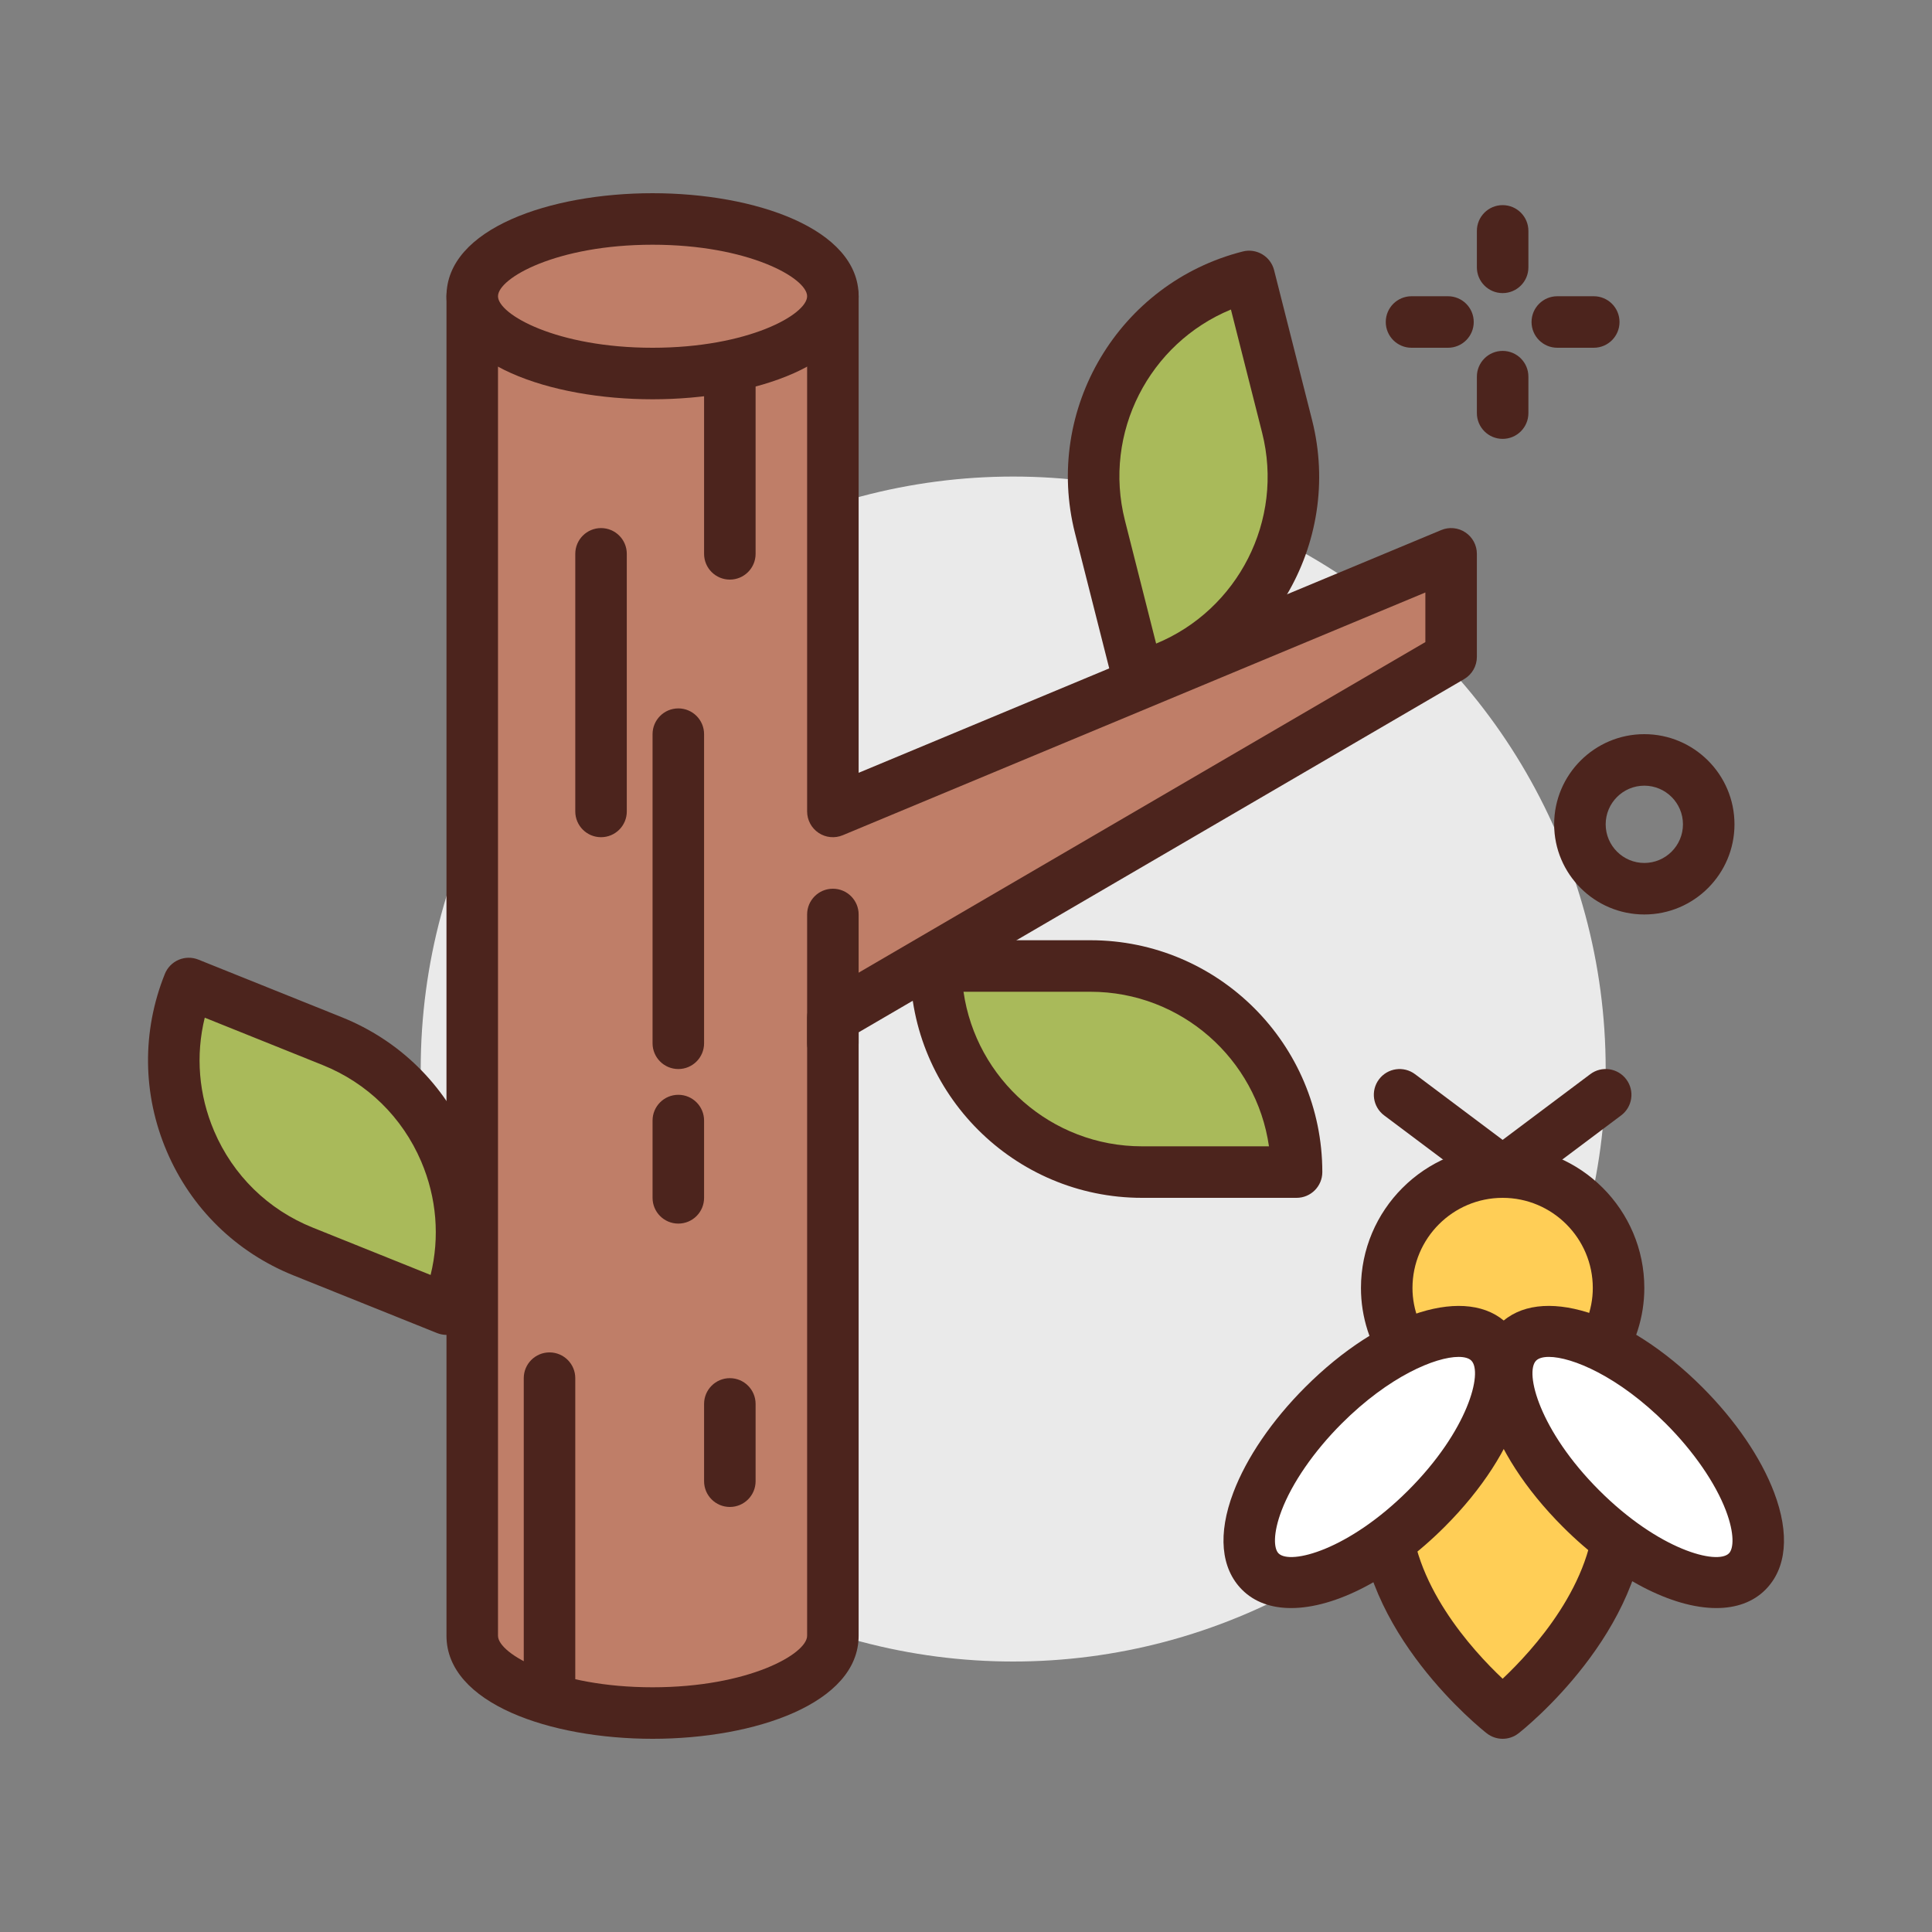 <svg id="oak" enable-background="new 0 0 300 300" height="512" viewBox="0 0 300 300" width="512" xmlns="http://www.w3.org/2000/svg"><rect x="0" y="0" width="300" height="300" fill="#808080" stroke="none"/><g><circle cx="157.329" cy="166" fill="#eaeaea" r="92"/><path d="m255.329 142c-7.719 0-14-6.281-14-14s6.281-14 14-14 14 6.281 14 14-6.281 14-14 14zm0-20c-3.309 0-6 2.691-6 6s2.691 6 6 6 6-2.691 6-6-2.691-6-6-6z" fill="#4c241d"/><g><path d="m129.329 126v-80h-56v208c0 6.627 12.536 12 28 12s28-5.373 28-12v-96l96-56v-16z" fill="#bf7e68"/><path d="m101.329 270c-15.902 0-32-5.496-32-16v-208c0-2.209 1.789-4 4-4h56c2.211 0 4 1.791 4 4v74l90.461-37.691c1.238-.52 2.645-.381 3.758.363 1.113.742 1.781 1.99 1.781 3.328v16c0 1.422-.754 2.738-1.984 3.455l-94.016 54.842v93.703c0 10.504-16.098 16-32 16zm-24-220v204c0 2.82 9.113 8 24 8s24-5.18 24-8v-96c0-1.422.754-2.738 1.984-3.455l94.016-54.842v-7.703l-90.461 37.691c-1.238.518-2.645.379-3.758-.363s-1.781-1.99-1.781-3.328v-76z" fill="#4c241d"/></g><g><ellipse cx="101.329" cy="46" fill="#bf7e68" rx="28" ry="12"/><path d="m101.329 62c-15.902 0-32-5.496-32-16s16.098-16 32-16 32 5.496 32 16-16.098 16-32 16zm0-24c-14.887 0-24 5.18-24 8s9.113 8 24 8 24-5.18 24-8-9.113-8-24-8z" fill="#4c241d"/></g><g fill="#4c241d"><path d="m93.329 130c-2.211 0-4-1.791-4-4v-40c0-2.209 1.789-4 4-4s4 1.791 4 4v40c0 2.209-1.789 4-4 4z"/><path d="m105.329 166c-2.211 0-4-1.791-4-4v-48c0-2.209 1.789-4 4-4s4 1.791 4 4v48c0 2.209-1.789 4-4 4z"/><path d="m105.329 190c-2.211 0-4-1.791-4-4v-12c0-2.209 1.789-4 4-4s4 1.791 4 4v12c0 2.209-1.789 4-4 4z"/><path d="m113.329 234c-2.211 0-4-1.791-4-4v-12c0-2.209 1.789-4 4-4s4 1.791 4 4v12c0 2.209-1.789 4-4 4z"/><path d="m85.329 266c-2.211 0-4-1.791-4-4v-48c0-2.209 1.789-4 4-4s4 1.791 4 4v48c0 2.209-1.789 4-4 4z"/><path d="m113.329 90c-2.211 0-4-1.791-4-4v-28c0-2.209 1.789-4 4-4s4 1.791 4 4v28c0 2.209-1.789 4-4 4z"/></g><g><path d="m145.329 150h24c17.673 0 32 14.327 32 32h-24c-17.673 0-32-14.327-32-32z" fill="#a9ba5a"/><path d="m201.329 186h-24c-19.852 0-36-16.15-36-36 0-2.209 1.789-4 4-4h24c19.852 0 36 16.15 36 36 0 2.209-1.789 4-4 4zm-51.715-32c1.945 13.551 13.633 24 27.715 24h19.715c-1.945-13.551-13.633-24-27.715-24z" fill="#4c241d"/></g><path d="m233.329 186c-.844 0-1.688-.268-2.398-.801l-16-12c-1.77-1.324-2.129-3.832-.801-5.6 1.328-1.764 3.832-2.125 5.598-.799l13.601 10.2 13.602-10.199c1.766-1.332 4.273-.969 5.598.799 1.328 1.768.969 4.275-.801 5.6l-16 12c-.711.532-1.555.8-2.399.8z" fill="#4c241d"/><g><path d="m246.613 212.054c2.901-3.196 4.716-7.398 4.716-12.054 0-9.941-8.059-18-18-18s-18 8.059-18 18c0 4.656 1.815 8.859 4.716 12.054-3.093 5.731-5.002 13.441-5.002 21.946 0 17.673 18.286 32 18.286 32s18.286-14.327 18.286-32c0-8.505-1.909-16.214-5.002-21.946z" fill="#ffce56"/><path d="m233.329 270c-.871 0-1.742-.283-2.469-.852-.809-.633-19.816-15.75-19.816-35.148 0-7.777 1.512-15.281 4.293-21.438-2.602-3.695-4.008-8.066-4.008-12.562 0-12.131 9.871-22 22-22s22 9.869 22 22c0 4.496-1.406 8.867-4.008 12.562 2.781 6.156 4.293 13.66 4.293 21.438 0 19.398-19.008 34.516-19.816 35.148-.727.569-1.598.852-2.469.852zm0-84c-7.719 0-14 6.281-14 14 0 3.426 1.305 6.752 3.676 9.367 1.141 1.256 1.363 3.094.559 4.586-2.914 5.406-4.52 12.525-4.52 20.047 0 11.787 9.625 22.281 14.285 26.672 4.66-4.391 14.285-14.885 14.285-26.672 0-7.521-1.605-14.641-4.52-20.047-.805-1.492-.582-3.33.559-4.586 2.371-2.615 3.676-5.941 3.676-9.367 0-7.719-6.281-14-14-14z" fill="#4c241d"/></g><g><ellipse cx="253.498" cy="226.241" fill="#fff" rx="11.322" ry="25.166" transform="matrix(.707 -.707 .707 .707 -85.729 245.515)"/><path d="m266.517 249.699c-6.801 0-15.746-4.518-23.852-12.625-11.758-11.758-15.965-25.281-9.789-31.457 6.176-6.182 19.699-1.969 31.457 9.789 5.145 5.145 9.105 10.947 11.148 16.338 2.441 6.434 1.957 11.803-1.359 15.119-1.918 1.918-4.547 2.836-7.605 2.836zm-26.008-39c-.922 0-1.602.201-1.977.574-1.824 1.826.504 10.859 9.789 20.145 9.281 9.281 18.313 11.611 20.145 9.789.742-.74.883-3.076-.461-6.625-1.629-4.293-5.031-9.221-9.328-13.52-7.379-7.374-14.598-10.363-18.168-10.363z" fill="#4c241d"/></g><g><ellipse cx="213.498" cy="226.241" fill="#fff" rx="25.166" ry="11.322" transform="matrix(.707 -.707 .707 .707 -97.444 217.231)"/><path d="m200.481 249.699c-3.062 0-5.688-.918-7.605-2.836-3.316-3.316-3.801-8.686-1.359-15.119 2.043-5.391 6.004-11.193 11.148-16.338 11.754-11.76 25.281-15.965 31.457-9.789s1.969 19.699-9.789 31.457c-8.105 8.106-17.051 12.625-23.852 12.625zm26.008-39c-3.57 0-10.789 2.986-18.168 10.363-4.297 4.299-7.699 9.227-9.328 13.52-1.344 3.549-1.203 5.885-.461 6.625 1.82 1.82 10.859-.508 20.145-9.789 9.285-9.285 11.613-18.318 9.789-20.145-.375-.375-1.055-.574-1.977-.574z" fill="#4c241d"/></g><path d="m129.329 166c-2.211 0-4-1.791-4-4v-20c0-2.209 1.789-4 4-4s4 1.791 4 4v20c0 2.209-1.789 4-4 4z" fill="#4c241d"/><g><path d="m176.696 105.072-5.895-23.265c-4.341-17.132 6.029-34.539 23.16-38.879l5.895 23.265c4.341 17.132-6.028 34.538-23.16 38.879z" fill="#a9ba5a"/><path d="m176.696 109.072c-.715 0-1.422-.191-2.047-.564-.91-.541-1.57-1.424-1.832-2.453l-5.895-23.266c-4.875-19.242 6.816-38.863 26.055-43.738 1.031-.264 2.117-.102 3.031.441.91.541 1.57 1.424 1.832 2.453l5.895 23.266c4.875 19.242-6.816 38.863-26.055 43.738-.324.082-.656.123-.984.123zm14.442-61.008c-12.66 5.215-19.918 19.111-16.457 32.76l4.84 19.111c12.66-5.215 19.918-19.111 16.457-32.76z" fill="#4c241d"/></g><g><path d="m69.349 203.282-22.271-8.944c-16.4-6.586-24.355-25.22-17.769-41.62l22.271 8.944c16.4 6.586 24.356 25.22 17.769 41.62z" fill="#a9ba5a"/><path d="m69.349 207.283c-.508 0-1.012-.096-1.492-.289l-22.27-8.945c-8.922-3.582-15.918-10.426-19.691-19.271-3.777-8.842-3.883-18.627-.297-27.551.395-.984 1.164-1.771 2.141-2.189.977-.414 2.074-.428 3.062-.031l22.27 8.945c8.922 3.582 15.918 10.426 19.691 19.271 3.777 8.842 3.883 18.627.297 27.551-.395.984-1.164 1.771-2.141 2.189-.5.213-1.035.32-1.57.32zm-37.555-49.258c-1.438 5.848-.949 11.975 1.457 17.611 2.938 6.879 8.379 12.203 15.32 14.988l18.293 7.35c1.438-5.848.949-11.975-1.457-17.611-2.938-6.879-8.379-12.203-15.32-14.988z" fill="#4c241d"/></g><path d="m233.329 45.512c-2.211 0-4-1.791-4-4v-5.66c0-2.209 1.789-4 4-4s4 1.791 4 4v5.66c0 2.209-1.789 4-4 4z" fill="#4c241d"/><path d="m233.329 68.148c-2.211 0-4-1.791-4-4v-5.66c0-2.209 1.789-4 4-4s4 1.791 4 4v5.66c0 2.209-1.789 4-4 4z" fill="#4c241d"/><path d="m224.841 54h-5.66c-2.211 0-4-1.791-4-4s1.789-4 4-4h5.66c2.211 0 4 1.791 4 4s-1.789 4-4 4z" fill="#4c241d"/><path d="m247.478 54h-5.66c-2.211 0-4-1.791-4-4s1.789-4 4-4h5.66c2.211 0 4 1.791 4 4s-1.79 4-4 4z" fill="#4c241d"/></g></svg>